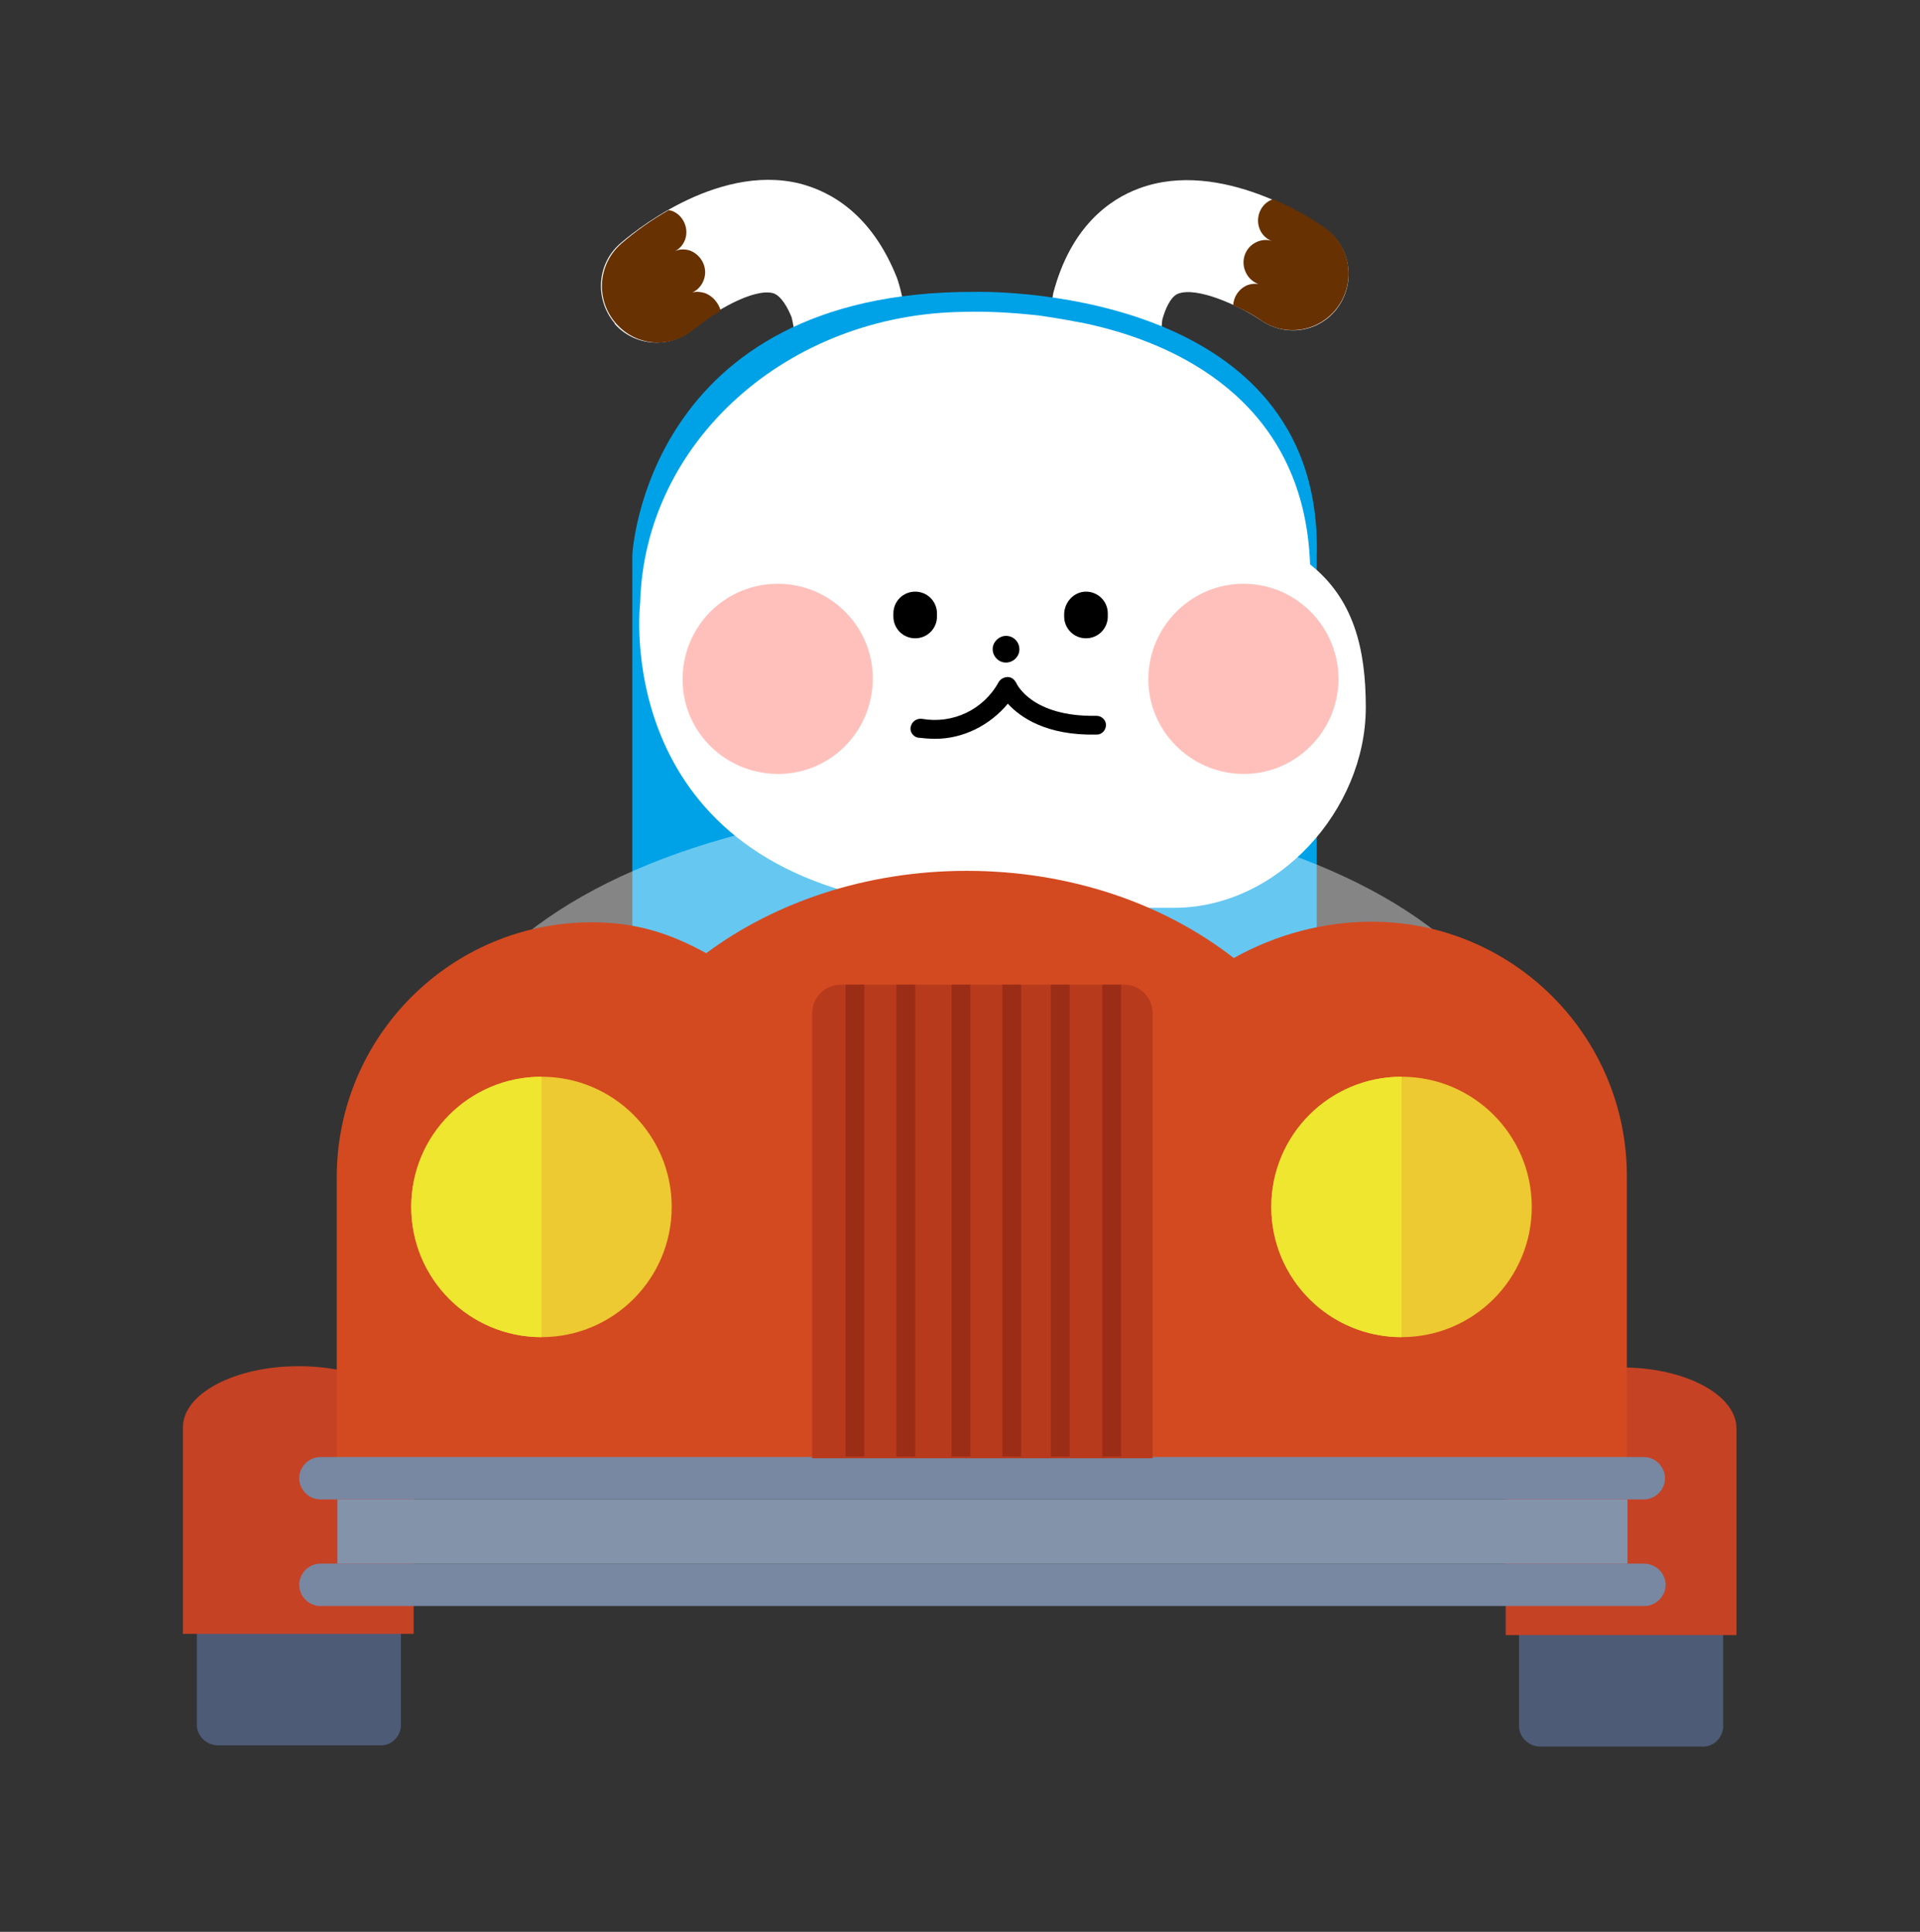 <?xml version="1.0" encoding="utf-8"?>
<!-- Generator: Adobe Illustrator 22.0.1, SVG Export Plug-In . SVG Version: 6.00 Build 0)  -->
<svg version="1.1" id="레이어_1" xmlns="http://www.w3.org/2000/svg" xmlns:xlink="http://www.w3.org/1999/xlink" x="0px"
	 y="0px" viewBox="0 0 317 319" style="enable-background:new 0 0 317 319;" xml:space="preserve">
<rect x="0" y="0" width="317" height="319" fill="#333333" stroke="none"/>
<style type="text/css">
	.st0{fill:#FFFFFF;}
	.st1{fill:#673101;}
	.st2{fill:#00A2E7;}
	.st3{fill:#FFC0BB;}
	.st4{fill:#4D5B77;}
	.st5{fill:#C64224;}
	.st6{opacity:0.4;fill:#FFFFFF;enable-background:new    ;}
	.st7{fill:#D34A20;}
	.st8{fill:#7888A3;}
	.st9{fill:#8393AA;}
	.st10{fill:#B73A1D;}
	.st11{fill:#9B2C16;}
	.st12{fill:#EDC932;}
	.st13{fill:#EFE630;}
</style>
<title>자산 3</title>
<g>
	<path class="st0" d="M189.1,76l0.3-0.1c4.5-2.4,6.2-8.1,3.8-12.6c-1.9-3.6-1.5-8.9-1.3-10.5c0.4-1.5,1.3-3.8,2.6-4.3
		c3.1-1.2,10,1.9,13.7,4.4c4.2,2.9,9.9,1.9,12.8-2.3c0,0,0,0,0,0c2.9-4.2,1.9-10-2.3-12.9c-1.7-1.2-17.1-11.6-30.6-6.6
		c-4.9,1.8-11.3,6.3-14.2,17.3l-0.1,0.6c-0.3,1.3-2.3,13,3.1,23.2C179.2,76.5,184.7,78.2,189.1,76z"/>
	<path class="st1" d="M205.7,47.2c0.6-0.3,1.4-0.4,2.1-0.3c-0.9-0.3-1.7-1-2.1-1.9c-0.9-1.8-0.2-4.1,1.7-5c0.8-0.4,1.8-0.5,2.6-0.2
		c-0.8-0.3-1.5-0.9-1.9-1.7c-0.9-1.8-0.2-4.1,1.6-5c0,0,0,0,0,0c0.2-0.1,0.3-0.1,0.5-0.2c3,1.3,5.8,2.8,8.5,4.7
		c4.2,2.9,5.2,8.7,2.3,12.9c-2.9,4.2-8.6,5.3-12.8,2.4c0,0,0,0,0,0c-1.4-1-3-1.8-4.6-2.5C203.7,49,204.5,47.8,205.7,47.2z"/>
</g>
<g>
	<path class="st0" d="M136,75.2c-0.1,0-0.2-0.1-0.3-0.1c-4.7-1.9-7-7.3-5.1-12.1c1.5-3.8,0.5-9,0.1-10.6c-0.6-1.5-1.7-3.6-3.1-4
		c-3.2-0.8-9.8,3-13.1,5.9c-3.8,3.3-9.6,3-13-0.8c0,0,0,0,0-0.1c-3.3-3.9-3-9.7,0.8-13.1c1.6-1.4,15.7-13.4,29.7-10
		c5.1,1.3,11.9,5,16.1,15.6l0.2,0.6c0.4,1.3,3.8,12.7-0.5,23.4C145.9,74.6,140.7,77,136,75.2z"/>
	<path class="st1" d="M116.4,48.4c-0.7-0.2-1.4-0.3-2.1-0.1c0.9-0.4,1.6-1.2,1.9-2.1c0.7-1.9-0.3-4-2.2-4.8
		c-0.9-0.3-1.8-0.3-2.6,0.1c0.8-0.4,1.4-1.1,1.7-1.9c0.7-1.9-0.3-4.1-2.2-4.8c-0.2,0-0.4-0.1-0.5-0.1c-2.8,1.6-5.5,3.5-7.9,5.6
		c-3.8,3.4-4.2,9.2-0.8,13.1c3.3,3.8,9.1,4.3,12.9,0.9c0,0,0,0,0.1,0c1.3-1.1,2.8-2.1,4.3-3C118.6,50,117.7,48.9,116.4,48.4z"/>
</g>
<path class="st2" d="M160.9,48.2c-54.3-0.2-56.5,43.4-56.5,43.4v115.7c0,20.9,25.3,37.8,56.5,37.8s56.5-16.9,56.5-37.8V92
	C218.7,46.5,160.9,48.2,160.9,48.2z"/>
<g>
	<path class="st0" d="M216.3,93.2c-0.9-25.6-20-35.8-35.8-39.5c-2-0.5-8.4-1.6-9.9-1.7c-3.8-0.4-7.6-0.6-11.4-0.5
		c-29.2,0.3-52.8,21.5-53.5,48l0,0c0,0-5.1,42,42.6,49.6c3.8,0.6,7.6,0.8,11.5,0.8h34.1c17,0,31.6-16.1,31.6-33.1l0,0
		C225.5,107.1,223.5,98.9,216.3,93.2z"/>
	<g>
		<g>
			<path class="st3" d="M144.1,112.2c-0.1,8.7-7.1,15.7-15.8,15.6c-8.7-0.1-15.7-7.1-15.6-15.8c0.1-8.7,7.1-15.6,15.7-15.6
				C137.1,96.4,144.2,103.5,144.1,112.2C144.1,112.2,144.1,112.2,144.1,112.2z"/>
			<path class="st3" d="M221,112.2c-0.1,8.7-7.2,15.7-15.8,15.6c-8.7-0.1-15.7-7.2-15.6-15.8c0.1-8.6,7.1-15.6,15.7-15.6
				C214,96.4,221,103.5,221,112.2C221,112.2,221,112.2,221,112.2z"/>
		</g>
		<g>
			<path d="M168.3,107.4c-0.1,1.2-1.2,2.1-2.4,2c-1.2-0.1-2.1-1.2-2-2.4c0.1-1.1,1.1-2,2.2-2C167.4,105,168.4,106.1,168.3,107.4z"/>
			<path d="M154.4,122c-1,0-2-0.1-2.9-0.2c-0.8-0.2-1.4-1.1-1.1-1.9c0.2-0.8,1-1.3,1.8-1.2c5.1,0.9,10.2-1.5,12.7-6.1
				c0.3-0.5,0.9-0.8,1.5-0.8c0.6,0,1.1,0.4,1.4,1c0.1,0.2,2.6,5.6,13.2,5.4c0.9,0,1.6,0.7,1.6,1.5c0,0,0,0,0,0
				c0,0.9-0.7,1.6-1.5,1.6c0,0,0,0,0,0c-8.4,0.2-12.7-2.9-14.7-5.1C163.4,119.8,159,122,154.4,122z"/>
			<path d="M151.1,97.7L151.1,97.7c2,0,3.6,1.6,3.6,3.6v0.5c0,2-1.6,3.6-3.6,3.6h0c-2,0-3.6-1.6-3.6-3.6v-0.5
				C147.5,99.3,149.1,97.7,151.1,97.7z"/>
			<path d="M179.3,97.7L179.3,97.7c2,0,3.6,1.6,3.6,3.6v0.5c0,2-1.6,3.6-3.6,3.6h0c-2,0-3.6-1.6-3.6-3.6v-0.5
				C175.8,99.3,177.4,97.7,179.3,97.7z"/>
		</g>
	</g>
</g>
<g>
	<g>
		<path class="st4" d="M284.5,285.3c-0.2,1.9-1.8,3.3-3.7,3.1h-26.3c-1.9,0.1-3.5-1.3-3.7-3.1v-41.1c0.2-1.9,1.8-3.3,3.7-3.1h26.3
			c1.9-0.1,3.5,1.3,3.7,3.1V285.3z"/>
		<path class="st5" d="M267.7,225.8c-10.5,0-19.1,4.5-19.1,10.1V270h38.1v-34.1C286.7,230.3,278.2,225.8,267.7,225.8z"/>
	</g>
	<g>
		<path class="st4" d="M66.2,285.1c-0.2,1.9-1.8,3.3-3.7,3.1H36.2c-1.9,0.1-3.5-1.3-3.7-3.1V244c0.2-1.9,1.8-3.3,3.7-3.1h26.3
			c1.9-0.1,3.5,1.3,3.7,3.1V285.1z"/>
		<path class="st5" d="M49.3,225.6c-10.5,0-19.1,4.5-19.1,10.1v34.1h38.1v-34.1C68.4,230.1,59.9,225.6,49.3,225.6z"/>
	</g>
	<g>
		<ellipse class="st6" cx="162.2" cy="180.7" rx="90.4" ry="47.9"/>
		<path class="st7" d="M226.5,152.2c-8,0-15.8,2.1-22.8,6c-11.4-8.9-26.9-14.4-44.1-14.4c-16.6,0-31.7,5.2-43,13.6
			c-6-3.3-11.6-5.1-18.9-5.1c-23.3,0-42.1,18.9-42.1,42.1V245h213v-50.6C268.7,171.1,249.8,152.2,226.5,152.2
			C226.6,152.2,226.5,152.2,226.5,152.2z"/>
		<g>
			<path class="st8" d="M271.4,247.6c1.9,0,3.5-1.6,3.5-3.5s-1.6-3.5-3.5-3.5l0,0H52.9c-1.9,0-3.5,1.6-3.5,3.5s1.6,3.5,3.5,3.5l0,0
				H271.4z"/>
			<rect x="55.7" y="247.6" class="st9" width="213" height="10.6"/>
			<path class="st8" d="M271.4,258.2H52.9c-1.9,0-3.5,1.6-3.5,3.5s1.6,3.5,3.5,3.5l0,0h218.6c1.9,0,3.5-1.6,3.5-3.5
				S273.4,258.2,271.4,258.2L271.4,258.2z"/>
		</g>
		<g>
			<path class="st10" d="M185.6,162.6h-46.8c-2.6,0-4.7,2.1-4.7,4.7l0,0v73.5h56.2v-73.5C190.3,164.7,188.2,162.6,185.6,162.6z"/>
			<rect x="139.6" y="162.6" class="st11" width="3.1" height="77.9"/>
			<rect x="148" y="162.6" class="st11" width="3.1" height="77.9"/>
			<rect x="157.1" y="162.6" class="st11" width="3.1" height="77.9"/>
			<rect x="165.5" y="162.6" class="st11" width="3.1" height="77.9"/>
			<rect x="173.5" y="162.6" class="st11" width="3.1" height="77.9"/>
			<rect x="182" y="162.6" class="st11" width="3.1" height="77.9"/>
		</g>
		<g>
			<circle class="st12" cx="89.4" cy="199.3" r="21.5"/>
			<path class="st13" d="M89.4,177.8c-11.9,0-21.5,9.6-21.5,21.5s9.6,21.5,21.5,21.5V177.8z"/>
		</g>
		<g>
			<circle class="st12" cx="231.4" cy="199.3" r="21.5"/>
			<path class="st13" d="M231.4,177.8c-11.9,0-21.5,9.6-21.5,21.5s9.6,21.5,21.5,21.5V177.8z"/>
		</g>
	</g>
</g>
</svg>

